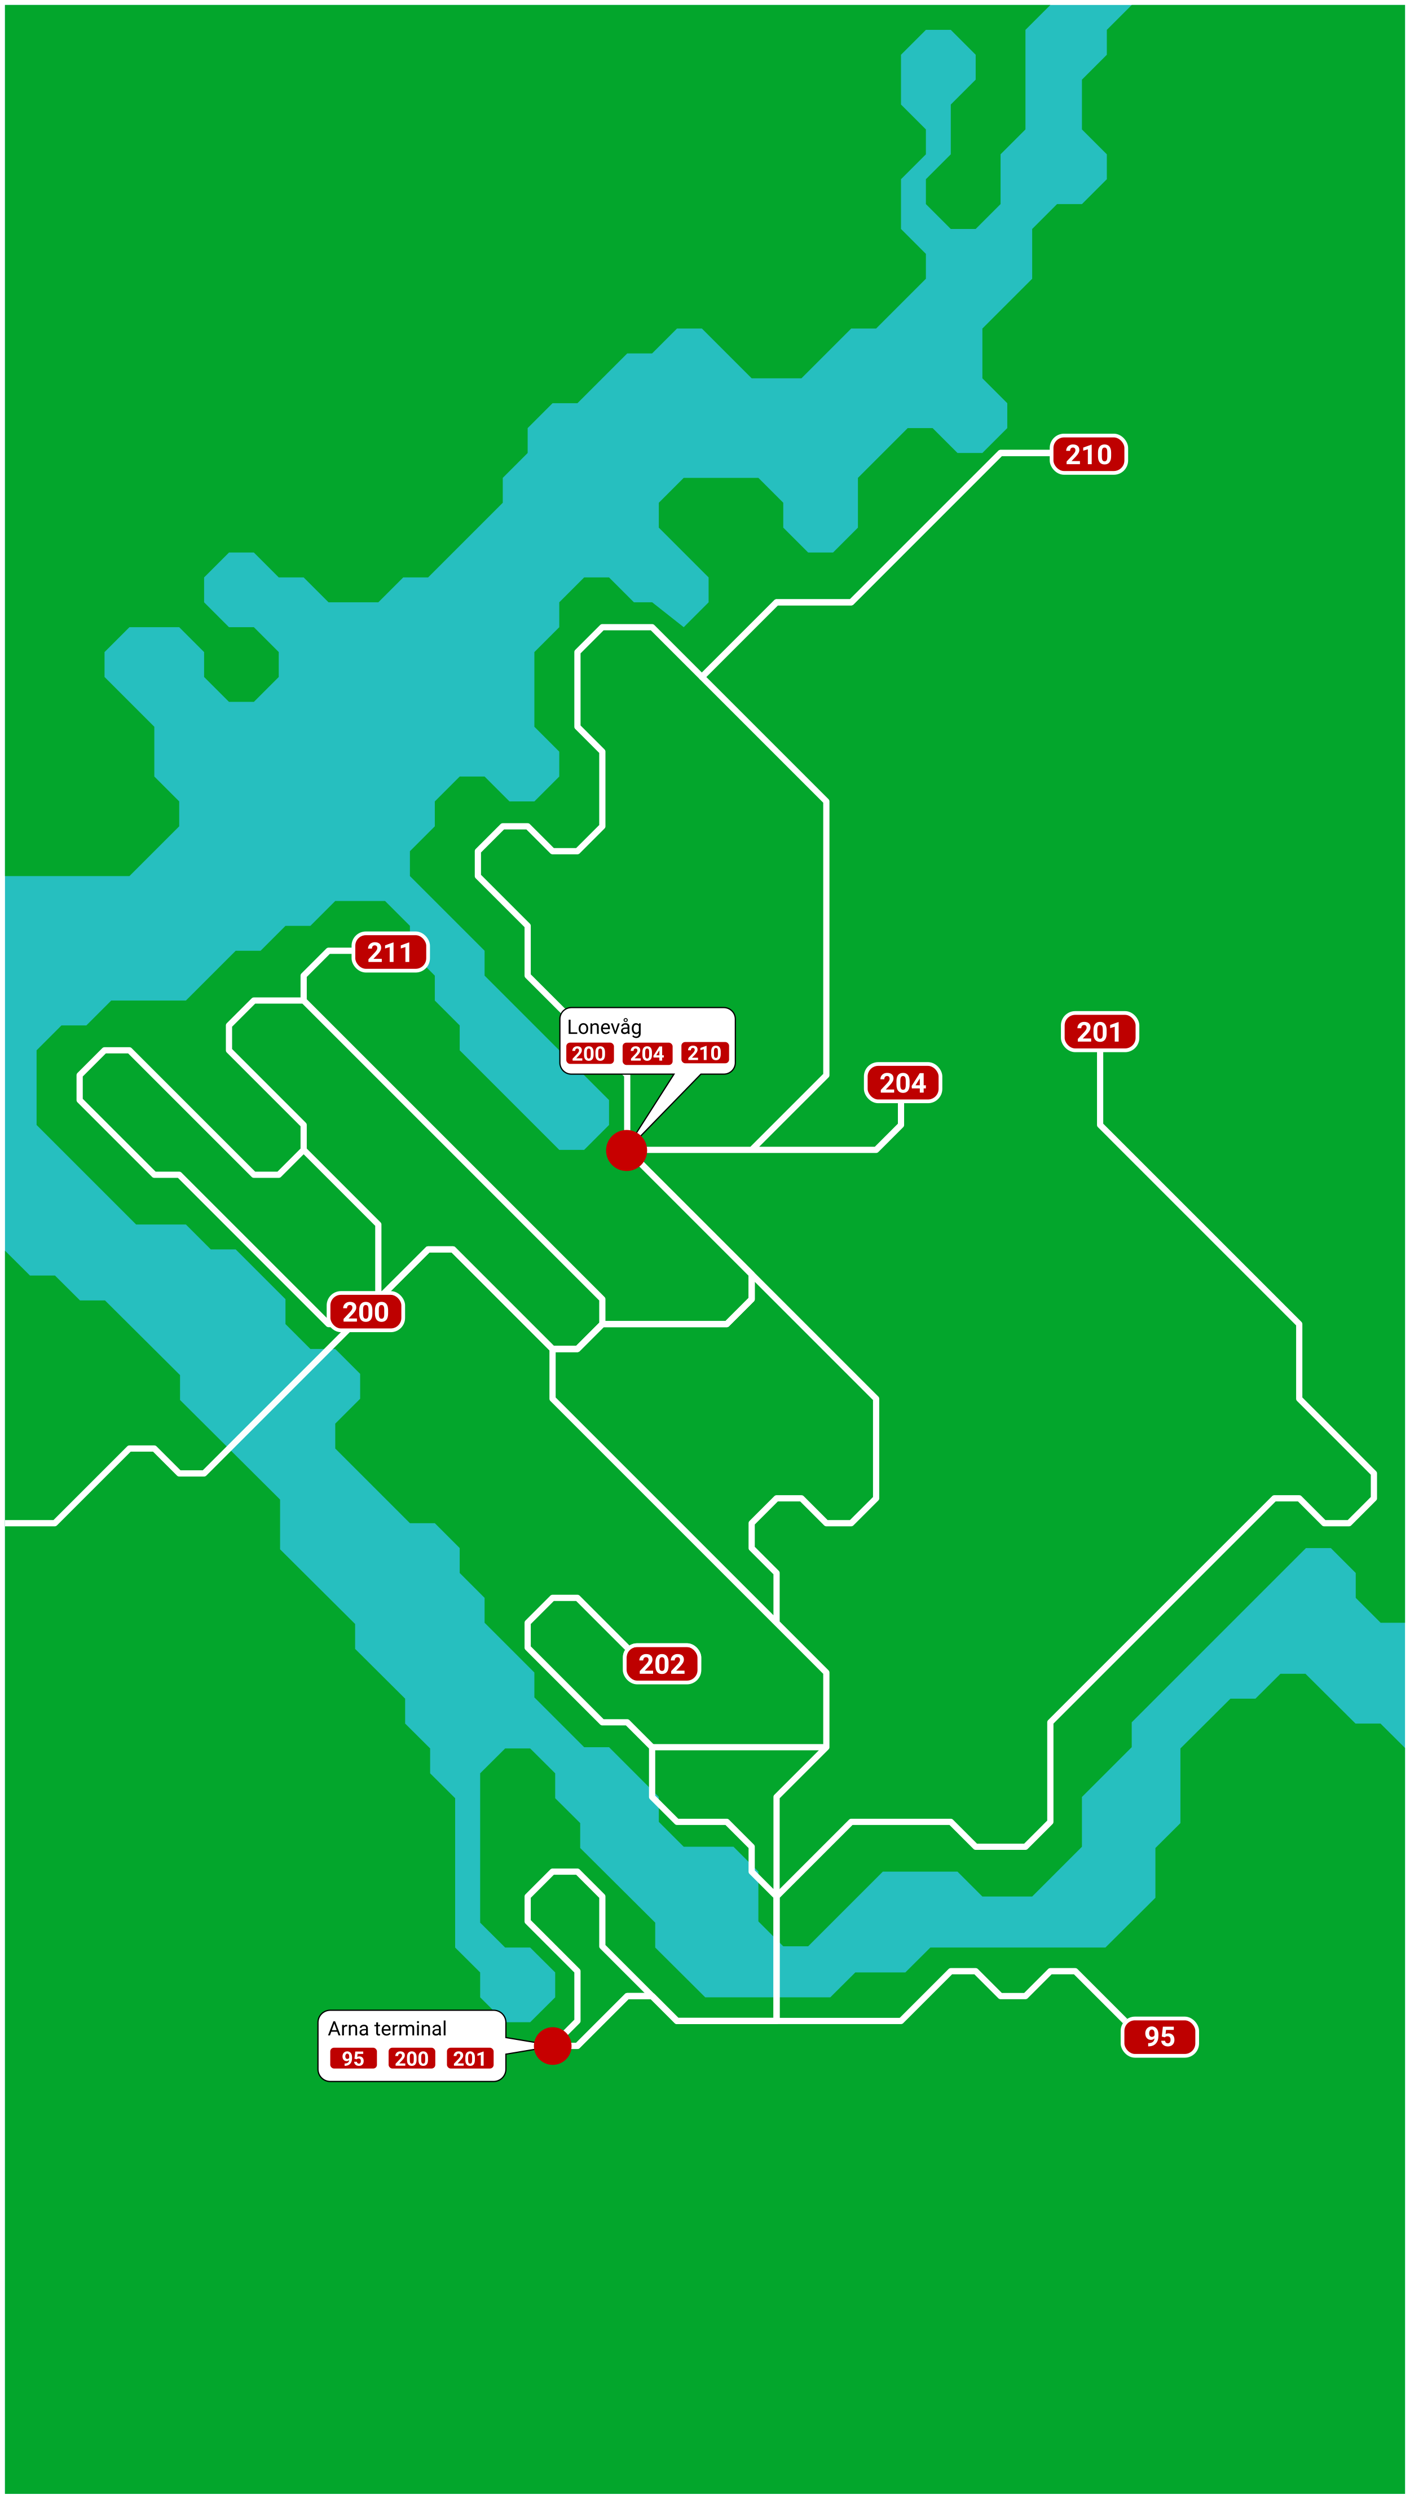 <svg width="1133" height="2008" viewBox="0 0 1133 2008" fill="none" xmlns="http://www.w3.org/2000/svg">
<g id="Frame 1" clip-path="url(#clip0)" filter="url(#filter0_d)">
<rect width="1125" height="2000" transform="translate(4)" fill="white"/>
<g id="map">
<rect id="Rectangle 5" x="4" width="1125.39" height="2001" fill="#26BFBF"/>
<path id="Vector 1" d="M889.391 20L909.391 0H1129.39V1300H1109.39L1089.39 1280V1260L1069.39 1240H1049.39L1029.39 1260L989.391 1300L909.391 1380V1400L869.391 1440V1480L829.391 1520H789.391L769.391 1500H709.391L689.391 1520L669.391 1540L649.391 1560H629.391L609.391 1540V1500L589.391 1480H569.391H549.391L529.391 1460V1440L509.391 1420L489.391 1400H469.391L449.391 1380L429.391 1360V1340L409.391 1320L389.391 1300V1280L369.391 1260V1240L349.391 1220H329.391L309.391 1200L289.391 1180L269.391 1160V1140L289.391 1120V1100L269.391 1080H249.391L229.391 1060V1040L209.391 1020L189.391 1000H169.391L149.391 980H129.391H109.391L89.391 960L69.391 940L49.391 920L29.39 900V840L49.391 820H69.391L89.391 800H149.391L169.391 780L189.391 760H209.391L229.391 740H249.391L269.391 720H289.391H309.391L329.391 740V760L349.391 780V800L369.391 820V840L389.391 860L409.391 880L429.391 900L449.391 920H469.391L489.391 900V880L469.391 860L429.391 820L389.391 780V760L369.391 740L329.391 700V680L349.391 660V640L369.391 620H389.391L409.391 640H429.391L449.391 620V600L429.391 580V560V540V520L449.391 500V480L469.391 460H489.391L509.391 480H524.067L549.391 500L569.391 480V460L549.391 440L529.391 420V400L549.391 380H609.391L629.391 400V420L649.391 440H669.391L689.391 420V400V380L709.391 360L729.391 340H749.391L769.391 360H789.391L809.391 340V320L789.391 300V260L829.391 220V180L849.391 160H869.391L889.391 140V120L869.391 100V60L889.391 40V20Z" fill="#03A62C"/>
<path id="Vector 2" d="M104.481 1061L84.385 1041H64.289L44.193 1021H24.096L4 1001V2001H1129.39V1401L1109.29 1381H1089.2L1069.1 1361L1049.01 1341H1028.91L1008.81 1361H988.717L968.62 1381L948.524 1401V1461L928.428 1481V1501V1521L908.332 1541L888.235 1561H787.754H747.562L727.465 1581H687.273L667.177 1601H586.792H566.695L546.599 1581L526.503 1561V1541L506.406 1521L486.31 1501L466.214 1481V1461L446.118 1441V1421L426.021 1401H405.925L385.829 1421V1501V1521V1541L405.925 1561H426.021L446.118 1581V1601L426.021 1621H405.925L385.829 1601V1581L365.733 1561V1481V1461V1441L345.636 1421V1401L325.54 1381V1361L305.444 1341L285.348 1321V1301L265.251 1281L245.155 1261L225.059 1241V1221V1201L204.963 1181L184.866 1161L164.77 1141L144.674 1121V1101L124.578 1081L104.481 1061Z" fill="#03A62C"/>
<path id="Vector 3" d="M824 20L844 0H4V700H104L124 680L144 660V640L124 620V580L84 540V520L104 500H144L164 520V540L184 560H204L224 540V520L204 500H184L164 480V460L184 440H204L224 460H244L264 480H284H304L324 460H344L364 440L384 420L404 400V380L424 360V340L444 320H464L484 300L504 280H524L544 260H564L584 280L604 300H644L684 260H704L744 220V200L724 180V140L744 120V100L724 80V40L744 20H764L784 40V60L764 80V120L744 140V160L764 180H784L804 160V120L824 100V20Z" fill="#03A62C"/>
</g>
<g id="routelines">
<path id="routeline_210" d="M844 360H824H804L784 380L764 400L744 420L724 440L704 460L684 480H664H644H624L604 500L584 520L564 540L544 520L524 500H504H484L464 520V540V560V580L484 600V620V640V660L464 680H444L424 660H404L384 680V700L404 720L424 740V760V780L444 800L464 820L484 840L504 860V880V900V920L524 940L544 960L564 980L584 1000L604 1020V1040L584 1060H564H544H524H504H484L464 1080H444L424 1060L404 1040L384 1020L364 1000H344L324 1020L303.863 1040L284 1060L264 1080L244 1100L224 1120L204 1140L184 1160L164 1180H144L124 1160H104L84 1180L64 1200L44 1220H4" stroke="white" stroke-width="5" stroke-linejoin="round"/>
<path id="routeline_211" d="M284 760H264L244 780V800M244 800H224H204L184 820V840L204 860L224 880L244 900V920M244 800L264 820L284 840L304 860L324 880L344 900L364 920L384 940L404 960L424 980L444 1000L464 1020L484 1040V1060L464 1080H444L424 1060L404 1040L384 1020L364 1000H344L324 1020L304 1040M244 920L224 940H204L184 920L164 900L144 880L124 860L104 840H84L64 860V880L84 900L104 920L124 940H144L164 960L184 980L204 1000L224 1020L244 1040L264 1060H284L304 1040M244 920L264 940L284 960L304 980V1000V1020V1040" stroke="white" stroke-width="5" stroke-linejoin="round"/>
<path id="routeline_202" d="M504 1320L464 1280H444L424 1300V1320L484 1380H504L524 1400" stroke="white" stroke-width="5" stroke-linejoin="round"/>
<path id="routeline_95" d="M904 1620L884 1600L864 1580H844L824 1600H804L784 1580H764L744 1600L724 1620H704H684H664H644H624H604H584H564H544L524 1600L504 1580L484 1560V1540V1520L464 1500H444L424 1520V1540L444 1560L464 1580V1600V1620L444 1640" stroke="white" stroke-width="5" stroke-linejoin="round"/>
<path id="routeline_201" d="M884 840V860V880V900L904 920L924 940L944 960L964 980L984 1000L1004 1020L1024 1040L1044 1060V1080V1100V1120L1064 1140L1084 1160L1104 1180V1200L1084 1220H1064L1044 1200H1024L1004 1220L984 1240L964 1260L944 1280L924 1300L904 1320L884 1340L864 1360L844 1380V1400V1420V1440V1460L824 1480H804H784L764 1460H744H724H704H684L664 1480L644 1500L624 1520V1540V1560V1580V1600V1620H604H584H564H544L524 1600H504L484 1620L464 1640H444" stroke="white" stroke-width="5" stroke-linejoin="round"/>
<path id="routeline_200" d="M604 1020L624 1040L644 1060L664 1080L684 1100L704 1120V1140V1160V1180V1200L684 1220H664L644 1200H624L604 1220V1240L624 1260V1280V1300M604 1020L584 1000L564 980L544 960L524 940L504 920M604 1020V1040L584 1060H564H544H524H504H484L464 1080H444M624 1300L644 1320L664 1340V1360V1380V1400M624 1300L604 1280L584 1260L564 1240L544 1220L524 1200L504 1180L484 1160L464 1140L444 1120V1100V1080M664 1400L644 1420L624 1440V1460V1480V1500V1520M664 1400H644H624H604H584H564H544H524V1420V1440L544 1460H564H584L604 1480V1500L624 1520M624 1520V1540V1560V1580V1600V1620H604H584H564H544L524 1600H504L484 1620L464 1640H444M444 1080L424 1060L404 1040L384 1020L364 1000H344L324 1020L304 1040L284 1060" stroke="white" stroke-width="5" stroke-linecap="round" stroke-linejoin="round"/>
<path id="routeline_204" d="M504 920H524H544H564H584H604M604 920L624 900L644 880L664 860V840V820V800V780V760V740V720V700V680V660V640L644 620L624 600L604 580L584 560L564 540L584 520L604 500L624 480H644H664H684L704 460L724 440L744 420L764 400L784 380L804 360H824H844M604 920H624H644H664H684H704L724 900V880" stroke="white" stroke-width="5" stroke-linejoin="round"/>
</g>
<g id="terminals">
<g id="popup_lonev&#195;&#165;g">
<path id="Vector" d="M502.865 919.731L503.644 920.349L563.218 859.155H581.643C586.752 859.155 590.893 855.014 590.893 849.905V814.905C590.893 809.797 586.752 805.655 581.643 805.655H459.143C454.035 805.655 449.893 809.797 449.893 814.905L449.893 832.405L449.893 849.905C449.893 855.014 454.035 859.155 459.143 859.155H503.286H541.552L502.865 919.731Z" fill="white" stroke="black"/>
<g id="Group 8">
<g id="Group 5">
<rect id="Rectangle 4" x="455.05" y="833.83" width="38.281" height="17.084" rx="3" fill="#BE0000"/>
</g>
<path id="200" d="M467.915 848.28H460.118V846.734L463.798 842.812C464.303 842.26 464.676 841.778 464.915 841.366C465.16 840.955 465.282 840.564 465.282 840.194C465.282 839.689 465.155 839.293 464.9 839.007C464.644 838.715 464.28 838.569 463.806 838.569C463.295 838.569 462.892 838.747 462.595 839.101C462.303 839.45 462.157 839.911 462.157 840.484H459.892C459.892 839.791 460.056 839.158 460.384 838.585C460.717 838.012 461.186 837.564 461.79 837.241C462.394 836.913 463.079 836.749 463.845 836.749C465.017 836.749 465.926 837.03 466.572 837.593C467.223 838.155 467.548 838.95 467.548 839.976C467.548 840.538 467.402 841.111 467.111 841.694C466.819 842.278 466.319 842.958 465.611 843.734L463.025 846.46H467.915V848.28ZM476.962 843.577C476.962 845.15 476.637 846.353 475.986 847.187C475.335 848.02 474.381 848.437 473.126 848.437C471.887 848.437 470.939 848.028 470.282 847.21C469.626 846.392 469.29 845.221 469.275 843.694V841.601C469.275 840.012 469.603 838.806 470.259 837.984C470.92 837.161 471.871 836.749 473.111 836.749C474.35 836.749 475.298 837.158 475.954 837.976C476.611 838.788 476.947 839.958 476.962 841.484V843.577ZM474.704 841.28C474.704 840.338 474.574 839.653 474.314 839.226C474.058 838.793 473.657 838.577 473.111 838.577C472.579 838.577 472.186 838.783 471.931 839.194C471.681 839.601 471.548 840.239 471.532 841.109V843.874C471.532 844.801 471.657 845.491 471.907 845.944C472.163 846.392 472.569 846.616 473.126 846.616C473.678 846.616 474.077 846.4 474.322 845.968C474.566 845.536 474.694 844.874 474.704 843.984V841.28ZM486.15 843.577C486.15 845.15 485.824 846.353 485.173 847.187C484.522 848.02 483.569 848.437 482.314 848.437C481.074 848.437 480.126 848.028 479.47 847.21C478.814 846.392 478.478 845.221 478.462 843.694V841.601C478.462 840.012 478.79 838.806 479.447 837.984C480.108 837.161 481.058 836.749 482.298 836.749C483.538 836.749 484.486 837.158 485.142 837.976C485.798 838.788 486.134 839.958 486.15 841.484V843.577ZM483.892 841.28C483.892 840.338 483.762 839.653 483.501 839.226C483.246 838.793 482.845 838.577 482.298 838.577C481.767 838.577 481.374 838.783 481.118 839.194C480.868 839.601 480.736 840.239 480.72 841.109V843.874C480.72 844.801 480.845 845.491 481.095 845.944C481.35 846.392 481.756 846.616 482.314 846.616C482.866 846.616 483.264 846.4 483.509 845.968C483.754 845.536 483.881 844.874 483.892 843.984V841.28Z" fill="white"/>
</g>
<g id="Group 9">
<g id="Group 6">
<rect id="Rectangle 4_2" x="500.303" y="833.857" width="40.181" height="17.932" rx="3" fill="#BE0000"/>
</g>
<path id="204" d="M514.823 848.28H507.026V846.734L510.706 842.812C511.211 842.26 511.584 841.778 511.823 841.366C512.068 840.955 512.19 840.564 512.19 840.194C512.19 839.689 512.063 839.293 511.807 839.007C511.552 838.715 511.188 838.569 510.714 838.569C510.203 838.569 509.8 838.747 509.503 839.101C509.211 839.45 509.065 839.911 509.065 840.484H506.8C506.8 839.791 506.964 839.158 507.292 838.585C507.625 838.012 508.094 837.564 508.698 837.241C509.302 836.913 509.987 836.749 510.753 836.749C511.925 836.749 512.834 837.03 513.479 837.593C514.13 838.155 514.456 838.95 514.456 839.976C514.456 840.538 514.31 841.111 514.018 841.694C513.727 842.278 513.227 842.958 512.518 843.734L509.932 846.46H514.823V848.28ZM523.87 843.577C523.87 845.15 523.544 846.353 522.893 847.187C522.242 848.02 521.289 848.437 520.034 848.437C518.794 848.437 517.847 848.028 517.19 847.21C516.534 846.392 516.198 845.221 516.182 843.694V841.601C516.182 840.012 516.511 838.806 517.167 837.984C517.828 837.161 518.779 836.749 520.018 836.749C521.258 836.749 522.206 837.158 522.862 837.976C523.518 838.788 523.854 839.958 523.87 841.484V843.577ZM521.612 841.28C521.612 840.338 521.482 839.653 521.222 839.226C520.966 838.793 520.565 838.577 520.018 838.577C519.487 838.577 519.094 838.783 518.839 839.194C518.589 839.601 518.456 840.239 518.44 841.109V843.874C518.44 844.801 518.565 845.491 518.815 845.944C519.071 846.392 519.477 846.616 520.034 846.616C520.586 846.616 520.985 846.4 521.229 845.968C521.474 845.536 521.602 844.874 521.612 843.984V841.28ZM532.081 843.999H533.37V845.819H532.081V848.28H529.823V845.819H525.159L525.057 844.398L529.8 836.905H532.081V843.999ZM527.307 843.999H529.823V839.984L529.675 840.241L527.307 843.999Z" fill="white"/>
</g>
<g id="Group 10">
<g id="Group 7">
<rect id="Rectangle 4_3" x="547.555" y="833.339" width="38.281" height="17.084" rx="3" fill="#BE0000"/>
</g>
<path id="210" d="M560.898 847.789H553.102V846.242L556.781 842.321C557.287 841.768 557.659 841.287 557.898 840.875C558.143 840.464 558.266 840.073 558.266 839.703C558.266 839.198 558.138 838.802 557.883 838.516C557.628 838.224 557.263 838.078 556.789 838.078C556.279 838.078 555.875 838.255 555.578 838.61C555.287 838.959 555.141 839.419 555.141 839.992H552.875C552.875 839.3 553.039 838.667 553.367 838.094C553.701 837.521 554.169 837.073 554.773 836.75C555.378 836.422 556.063 836.258 556.828 836.258C558 836.258 558.909 836.539 559.555 837.102C560.206 837.664 560.531 838.459 560.531 839.485C560.531 840.047 560.385 840.62 560.094 841.203C559.802 841.787 559.302 842.466 558.594 843.242L556.008 845.969H560.898V847.789ZM567.773 847.789H565.516V839.086L562.82 839.922V838.086L567.531 836.399H567.773V847.789ZM579.133 843.086C579.133 844.659 578.807 845.862 578.156 846.696C577.505 847.529 576.552 847.946 575.297 847.946C574.057 847.946 573.109 847.537 572.453 846.719C571.797 845.901 571.461 844.729 571.445 843.203V841.11C571.445 839.521 571.773 838.315 572.43 837.492C573.091 836.669 574.042 836.258 575.281 836.258C576.521 836.258 577.469 836.667 578.125 837.485C578.781 838.297 579.117 839.466 579.133 840.992V843.086ZM576.875 840.789C576.875 839.847 576.745 839.162 576.484 838.735C576.229 838.302 575.828 838.086 575.281 838.086C574.75 838.086 574.357 838.292 574.102 838.703C573.852 839.11 573.719 839.748 573.703 840.617V843.383C573.703 844.31 573.828 845 574.078 845.453C574.333 845.901 574.74 846.125 575.297 846.125C575.849 846.125 576.247 845.909 576.492 845.477C576.737 845.044 576.865 844.383 576.875 843.492V840.789Z" fill="white"/>
</g>
<path id="Lonev&#195;&#165;g" d="M458.471 825.568H463.862V826.794H456.964V815.419H458.471V825.568ZM464.964 822.489C464.964 821.661 465.125 820.917 465.448 820.255C465.776 819.594 466.229 819.083 466.807 818.724C467.391 818.364 468.055 818.185 468.8 818.185C469.951 818.185 470.88 818.583 471.589 819.38C472.302 820.177 472.659 821.237 472.659 822.56V822.661C472.659 823.484 472.5 824.224 472.182 824.88C471.87 825.531 471.419 826.039 470.831 826.404C470.248 826.768 469.576 826.95 468.815 826.95C467.669 826.95 466.74 826.552 466.026 825.755C465.318 824.958 464.964 823.904 464.964 822.591V822.489ZM466.417 822.661C466.417 823.599 466.633 824.351 467.065 824.919C467.503 825.487 468.086 825.771 468.815 825.771C469.55 825.771 470.133 825.484 470.565 824.911C470.998 824.333 471.214 823.526 471.214 822.489C471.214 821.562 470.992 820.812 470.55 820.239C470.112 819.661 469.529 819.372 468.8 819.372C468.086 819.372 467.511 819.656 467.073 820.224C466.636 820.792 466.417 821.604 466.417 822.661ZM475.839 818.341L475.886 819.404C476.531 818.591 477.375 818.185 478.417 818.185C480.203 818.185 481.104 819.193 481.12 821.208V826.794H479.675V821.2C479.669 820.591 479.529 820.14 479.253 819.849C478.982 819.557 478.557 819.411 477.979 819.411C477.511 819.411 477.099 819.536 476.745 819.786C476.391 820.036 476.115 820.364 475.917 820.771V826.794H474.471V818.341H475.839ZM486.807 826.95C485.662 826.95 484.729 826.575 484.011 825.825C483.292 825.07 482.932 824.062 482.932 822.802V822.536C482.932 821.698 483.091 820.95 483.409 820.294C483.732 819.633 484.18 819.117 484.753 818.747C485.331 818.372 485.956 818.185 486.628 818.185C487.727 818.185 488.581 818.547 489.19 819.271C489.8 819.995 490.104 821.031 490.104 822.38V822.982H484.378C484.399 823.815 484.641 824.489 485.104 825.005C485.573 825.515 486.167 825.771 486.886 825.771C487.396 825.771 487.828 825.667 488.182 825.458C488.537 825.25 488.846 824.974 489.112 824.63L489.995 825.318C489.287 826.406 488.224 826.95 486.807 826.95ZM486.628 819.372C486.044 819.372 485.555 819.586 485.159 820.013C484.763 820.435 484.518 821.029 484.425 821.794H488.659V821.685C488.617 820.95 488.419 820.383 488.065 819.982C487.711 819.575 487.232 819.372 486.628 819.372ZM494.464 824.833L496.557 818.341H498.034L495.003 826.794H493.901L490.839 818.341H492.315L494.464 824.833ZM504.518 826.794C504.435 826.627 504.367 826.331 504.315 825.904C503.643 826.601 502.841 826.95 501.909 826.95C501.076 826.95 500.391 826.716 499.854 826.247C499.323 825.773 499.057 825.174 499.057 824.45C499.057 823.57 499.391 822.888 500.057 822.404C500.729 821.914 501.672 821.669 502.886 821.669H504.292V821.005C504.292 820.5 504.141 820.099 503.839 819.802C503.537 819.5 503.091 819.349 502.503 819.349C501.987 819.349 501.555 819.479 501.206 819.739C500.857 820 500.682 820.315 500.682 820.685H499.229C499.229 820.263 499.378 819.857 499.675 819.466C499.977 819.07 500.383 818.758 500.893 818.529C501.409 818.299 501.974 818.185 502.589 818.185C503.563 818.185 504.326 818.43 504.878 818.919C505.43 819.404 505.716 820.073 505.737 820.927V824.818C505.737 825.594 505.836 826.211 506.034 826.669V826.794H504.518ZM502.12 825.693C502.573 825.693 503.003 825.575 503.409 825.341C503.815 825.107 504.11 824.802 504.292 824.427V822.693H503.159C501.388 822.693 500.503 823.211 500.503 824.247C500.503 824.7 500.654 825.055 500.956 825.31C501.258 825.565 501.646 825.693 502.12 825.693ZM504.425 815.708C504.425 816.161 504.263 816.542 503.94 816.849C503.617 817.151 503.219 817.302 502.745 817.302C502.266 817.302 501.865 817.148 501.542 816.841C501.224 816.534 501.065 816.156 501.065 815.708C501.065 815.26 501.224 814.877 501.542 814.56C501.865 814.242 502.266 814.083 502.745 814.083C503.224 814.083 503.623 814.242 503.94 814.56C504.263 814.877 504.425 815.26 504.425 815.708ZM501.839 815.708C501.839 815.953 501.925 816.164 502.096 816.341C502.274 816.518 502.49 816.607 502.745 816.607C502.995 816.607 503.208 816.521 503.386 816.349C503.563 816.177 503.651 815.963 503.651 815.708C503.651 815.453 503.563 815.237 503.386 815.06C503.214 814.877 503 814.786 502.745 814.786C502.485 814.786 502.268 814.877 502.096 815.06C501.925 815.242 501.839 815.458 501.839 815.708ZM507.659 822.497C507.659 821.18 507.964 820.133 508.573 819.357C509.182 818.575 509.99 818.185 510.995 818.185C512.026 818.185 512.831 818.549 513.409 819.279L513.479 818.341H514.8V826.591C514.8 827.685 514.474 828.547 513.823 829.177C513.177 829.807 512.307 830.122 511.214 830.122C510.604 830.122 510.008 829.992 509.425 829.732C508.841 829.471 508.396 829.114 508.089 828.661L508.839 827.794C509.458 828.56 510.216 828.943 511.112 828.943C511.815 828.943 512.362 828.745 512.753 828.349C513.149 827.953 513.346 827.396 513.346 826.677V825.95C512.768 826.617 511.979 826.95 510.979 826.95C509.99 826.95 509.188 826.552 508.573 825.755C507.964 824.958 507.659 823.872 507.659 822.497ZM509.112 822.661C509.112 823.614 509.307 824.364 509.698 824.911C510.089 825.453 510.636 825.724 511.339 825.724C512.25 825.724 512.919 825.31 513.346 824.482V820.622C512.904 819.815 512.24 819.411 511.354 819.411C510.651 819.411 510.102 819.685 509.706 820.232C509.31 820.779 509.112 821.588 509.112 822.661Z" fill="black"/>
</g>
<circle id="terminal_lonev&#195;&#165;g" cx="503.5" cy="920.5" r="16.5" fill="#C70000"/>
<g id="popup_arna">
<path id="Vector_2" d="M406.533 1633.33V1621.25C406.533 1615.79 402.111 1611.37 396.656 1611.37H265.377C259.922 1611.37 255.5 1615.79 255.5 1621.25L255.5 1640L255.5 1658.75C255.5 1664.21 259.922 1668.63 265.377 1668.63H396.656C402.111 1668.63 406.533 1664.21 406.533 1658.75V1646.67L443.624 1640.49V1639.51L406.533 1633.33Z" fill="white" stroke="black"/>
<g id="Group 8_2">
<g id="Group 5_2">
<rect id="Rectangle 4_4" x="265.377" y="1641.48" width="37.508" height="16.739" rx="3" fill="#BE0000"/>
</g>
<path id="95" d="M280.59 1651.39C280.002 1651.97 279.314 1652.26 278.528 1652.26C277.523 1652.26 276.718 1651.91 276.114 1651.23C275.509 1650.53 275.207 1649.6 275.207 1648.43C275.207 1647.69 275.369 1647 275.692 1646.38C276.02 1645.76 276.476 1645.27 277.059 1644.93C277.642 1644.58 278.299 1644.41 279.028 1644.41C279.778 1644.41 280.444 1644.59 281.028 1644.97C281.611 1645.34 282.064 1645.88 282.387 1646.59C282.71 1647.29 282.874 1648.09 282.879 1649V1649.84C282.879 1651.73 282.408 1653.22 281.465 1654.3C280.523 1655.39 279.187 1655.97 277.457 1656.04L276.903 1656.05V1654.16L277.403 1654.16C279.366 1654.07 280.429 1653.15 280.59 1651.39ZM279.082 1650.53C279.447 1650.53 279.759 1650.44 280.02 1650.25C280.286 1650.06 280.486 1649.84 280.621 1649.57V1648.64C280.621 1647.88 280.476 1647.28 280.184 1646.86C279.892 1646.44 279.502 1646.23 279.012 1646.23C278.559 1646.23 278.187 1646.44 277.895 1646.85C277.603 1647.26 277.457 1647.78 277.457 1648.41C277.457 1649.03 277.598 1649.54 277.879 1649.94C278.166 1650.33 278.567 1650.53 279.082 1650.53ZM284.832 1650.34L285.489 1644.56H291.864V1646.45H287.34L287.059 1648.89C287.595 1648.6 288.166 1648.46 288.77 1648.46C289.853 1648.46 290.702 1648.8 291.317 1649.47C291.931 1650.14 292.239 1651.08 292.239 1652.29C292.239 1653.02 292.082 1653.68 291.77 1654.27C291.463 1654.84 291.02 1655.29 290.442 1655.62C289.864 1655.94 289.181 1656.09 288.395 1656.09C287.707 1656.09 287.069 1655.96 286.481 1655.68C285.892 1655.4 285.426 1655.01 285.082 1654.5C284.744 1653.99 284.564 1653.42 284.543 1652.77H286.778C286.825 1653.25 286.989 1653.62 287.27 1653.88C287.556 1654.14 287.929 1654.27 288.387 1654.27C288.898 1654.27 289.291 1654.09 289.567 1653.73C289.843 1653.36 289.981 1652.84 289.981 1652.16C289.981 1651.52 289.822 1651.02 289.504 1650.68C289.187 1650.34 288.736 1650.16 288.153 1650.16C287.616 1650.16 287.181 1650.3 286.848 1650.59L286.629 1650.79L284.832 1650.34Z" fill="white"/>
</g>
<g id="Group 9_2">
<g id="Group 6_2">
<rect id="Rectangle 4_5" x="312.262" y="1641.48" width="37.508" height="16.739" rx="3" fill="#BE0000"/>
</g>
<path id="200_2" d="M325.678 1655.94H317.881V1654.39L321.561 1650.47C322.066 1649.92 322.438 1649.44 322.678 1649.02C322.923 1648.61 323.045 1648.22 323.045 1647.85C323.045 1647.35 322.917 1646.95 322.662 1646.66C322.407 1646.37 322.042 1646.23 321.568 1646.23C321.058 1646.23 320.654 1646.4 320.357 1646.76C320.066 1647.11 319.92 1647.57 319.92 1648.14H317.654C317.654 1647.45 317.818 1646.82 318.147 1646.24C318.48 1645.67 318.949 1645.22 319.553 1644.9C320.157 1644.57 320.842 1644.41 321.607 1644.41C322.779 1644.41 323.688 1644.69 324.334 1645.25C324.985 1645.81 325.311 1646.61 325.311 1647.63C325.311 1648.2 325.165 1648.77 324.873 1649.35C324.581 1649.94 324.081 1650.61 323.373 1651.39L320.787 1654.12H325.678V1655.94ZM334.725 1651.23C334.725 1652.81 334.399 1654.01 333.748 1654.84C333.097 1655.68 332.144 1656.09 330.889 1656.09C329.649 1656.09 328.701 1655.69 328.045 1654.87C327.389 1654.05 327.053 1652.88 327.037 1651.35V1649.26C327.037 1647.67 327.365 1646.46 328.022 1645.64C328.683 1644.82 329.634 1644.41 330.873 1644.41C332.113 1644.41 333.061 1644.82 333.717 1645.63C334.373 1646.45 334.709 1647.61 334.725 1649.14V1651.23ZM332.467 1648.94C332.467 1647.99 332.337 1647.31 332.076 1646.88C331.821 1646.45 331.42 1646.23 330.873 1646.23C330.342 1646.23 329.949 1646.44 329.693 1646.85C329.443 1647.26 329.311 1647.9 329.295 1648.77V1651.53C329.295 1652.46 329.42 1653.15 329.67 1653.6C329.925 1654.05 330.331 1654.27 330.889 1654.27C331.441 1654.27 331.839 1654.06 332.084 1653.63C332.329 1653.19 332.456 1652.53 332.467 1651.64V1648.94ZM343.912 1651.23C343.912 1652.81 343.587 1654.01 342.936 1654.84C342.285 1655.68 341.331 1656.09 340.076 1656.09C338.837 1656.09 337.889 1655.69 337.232 1654.87C336.576 1654.05 336.24 1652.88 336.225 1651.35V1649.26C336.225 1647.67 336.553 1646.46 337.209 1645.64C337.87 1644.82 338.821 1644.41 340.061 1644.41C341.3 1644.41 342.248 1644.82 342.904 1645.63C343.561 1646.45 343.897 1647.61 343.912 1649.14V1651.23ZM341.654 1648.94C341.654 1647.99 341.524 1647.31 341.264 1646.88C341.009 1646.45 340.607 1646.23 340.061 1646.23C339.529 1646.23 339.136 1646.44 338.881 1646.85C338.631 1647.26 338.498 1647.9 338.482 1648.77V1651.53C338.482 1652.46 338.607 1653.15 338.857 1653.6C339.113 1654.05 339.519 1654.27 340.076 1654.27C340.628 1654.27 341.027 1654.06 341.272 1653.63C341.516 1653.19 341.644 1652.53 341.654 1651.64V1648.94Z" fill="white"/>
</g>
<g id="Group 10_2">
<g id="Group 7_2">
<rect id="Rectangle 4_6" x="359.148" y="1641.48" width="37.508" height="16.739" rx="3" fill="#BE0000"/>
</g>
<path id="201" d="M372.563 1655.94H364.766V1654.39L368.446 1650.47C368.951 1649.92 369.324 1649.44 369.563 1649.02C369.808 1648.61 369.93 1648.22 369.93 1647.85C369.93 1647.35 369.803 1646.95 369.548 1646.66C369.292 1646.37 368.928 1646.23 368.454 1646.23C367.943 1646.23 367.54 1646.4 367.243 1646.76C366.951 1647.11 366.805 1647.57 366.805 1648.14H364.54C364.54 1647.45 364.704 1646.82 365.032 1646.24C365.365 1645.67 365.834 1645.22 366.438 1644.9C367.042 1644.57 367.727 1644.41 368.493 1644.41C369.665 1644.41 370.574 1644.69 371.219 1645.25C371.87 1645.81 372.196 1646.61 372.196 1647.63C372.196 1648.2 372.05 1648.77 371.758 1649.35C371.467 1649.94 370.967 1650.61 370.258 1651.39L367.673 1654.12H372.563V1655.94ZM381.61 1651.23C381.61 1652.81 381.285 1654.01 380.633 1654.84C379.982 1655.68 379.029 1656.09 377.774 1656.09C376.535 1656.09 375.587 1655.69 374.93 1654.87C374.274 1654.05 373.938 1652.88 373.923 1651.35V1649.26C373.923 1647.67 374.251 1646.46 374.907 1645.64C375.568 1644.82 376.519 1644.41 377.758 1644.41C378.998 1644.41 379.946 1644.82 380.602 1645.63C381.258 1646.45 381.594 1647.61 381.61 1649.14V1651.23ZM379.352 1648.94C379.352 1647.99 379.222 1647.31 378.962 1646.88C378.706 1646.45 378.305 1646.23 377.758 1646.23C377.227 1646.23 376.834 1646.44 376.579 1646.85C376.329 1647.26 376.196 1647.9 376.18 1648.77V1651.53C376.18 1652.46 376.305 1653.15 376.555 1653.6C376.811 1654.05 377.217 1654.27 377.774 1654.27C378.326 1654.27 378.725 1654.06 378.969 1653.63C379.214 1653.19 379.342 1652.53 379.352 1651.64V1648.94ZM388.626 1655.94H386.368V1647.23L383.673 1648.07V1646.23L388.383 1644.55H388.626V1655.94Z" fill="white"/>
</g>
<path id="Arna terminal" d="M270.973 1628.64H266.207L265.137 1631.6H263.59L267.933 1620.23H269.246L273.598 1631.6H272.058L270.973 1628.64ZM266.66 1627.4H270.527L268.59 1622.08L266.66 1627.4ZM278.988 1624.45C278.769 1624.41 278.532 1624.39 278.277 1624.39C277.329 1624.39 276.686 1624.8 276.348 1625.6V1631.6H274.902V1623.15H276.308L276.332 1624.13C276.806 1623.37 277.478 1623 278.348 1623C278.629 1623 278.842 1623.03 278.988 1623.1V1624.45ZM281.691 1623.15L281.738 1624.21C282.384 1623.4 283.228 1623 284.269 1623C286.056 1623 286.957 1624 286.973 1626.02V1631.6H285.527V1626.01C285.522 1625.4 285.381 1624.95 285.105 1624.66C284.834 1624.37 284.41 1624.22 283.832 1624.22C283.363 1624.22 282.952 1624.35 282.598 1624.6C282.243 1624.85 281.967 1625.18 281.769 1625.58V1631.6H280.324V1623.15H281.691ZM294.371 1631.6C294.288 1631.44 294.22 1631.14 294.168 1630.71C293.496 1631.41 292.694 1631.76 291.762 1631.76C290.928 1631.76 290.243 1631.53 289.707 1631.06C289.176 1630.58 288.91 1629.99 288.91 1629.26C288.91 1628.38 289.243 1627.7 289.91 1627.21C290.582 1626.72 291.525 1626.48 292.738 1626.48H294.144V1625.82C294.144 1625.31 293.993 1624.91 293.691 1624.61C293.389 1624.31 292.944 1624.16 292.355 1624.16C291.84 1624.16 291.407 1624.29 291.058 1624.55C290.709 1624.81 290.535 1625.13 290.535 1625.5H289.082C289.082 1625.07 289.23 1624.67 289.527 1624.28C289.829 1623.88 290.236 1623.57 290.746 1623.34C291.262 1623.11 291.827 1623 292.441 1623C293.415 1623 294.178 1623.24 294.73 1623.73C295.282 1624.21 295.569 1624.88 295.59 1625.74V1629.63C295.59 1630.4 295.689 1631.02 295.887 1631.48V1631.6H294.371ZM291.973 1630.5C292.426 1630.5 292.855 1630.39 293.262 1630.15C293.668 1629.92 293.962 1629.61 294.144 1629.24V1627.5H293.012C291.241 1627.5 290.355 1628.02 290.355 1629.06C290.355 1629.51 290.506 1629.87 290.808 1630.12C291.111 1630.38 291.499 1630.5 291.973 1630.5ZM303.785 1621.1V1623.15H305.363V1624.27H303.785V1629.51C303.785 1629.85 303.855 1630.1 303.996 1630.28C304.137 1630.44 304.376 1630.53 304.715 1630.53C304.881 1630.53 305.111 1630.5 305.402 1630.43V1631.6C305.022 1631.71 304.652 1631.76 304.293 1631.76C303.647 1631.76 303.16 1631.57 302.832 1631.18C302.504 1630.78 302.34 1630.23 302.34 1629.51V1624.27H300.801V1623.15H302.34V1621.1H303.785ZM310.566 1631.76C309.42 1631.76 308.488 1631.39 307.769 1630.64C307.051 1629.88 306.691 1628.87 306.691 1627.61V1627.35C306.691 1626.51 306.85 1625.76 307.168 1625.1C307.491 1624.44 307.939 1623.93 308.512 1623.56C309.09 1623.18 309.715 1623 310.387 1623C311.486 1623 312.34 1623.36 312.949 1624.08C313.558 1624.81 313.863 1625.84 313.863 1627.19V1627.79H308.137C308.157 1628.63 308.4 1629.3 308.863 1629.82C309.332 1630.33 309.926 1630.58 310.644 1630.58C311.155 1630.58 311.587 1630.48 311.941 1630.27C312.295 1630.06 312.605 1629.78 312.871 1629.44L313.754 1630.13C313.045 1631.22 311.983 1631.76 310.566 1631.76ZM310.387 1624.18C309.803 1624.18 309.314 1624.4 308.918 1624.82C308.522 1625.25 308.277 1625.84 308.183 1626.6H312.418V1626.5C312.376 1625.76 312.178 1625.19 311.824 1624.79C311.47 1624.39 310.991 1624.18 310.387 1624.18ZM319.629 1624.45C319.41 1624.41 319.173 1624.39 318.918 1624.39C317.97 1624.39 317.327 1624.8 316.988 1625.6V1631.6H315.543V1623.15H316.949L316.973 1624.13C317.446 1623.37 318.118 1623 318.988 1623C319.269 1623 319.483 1623.03 319.629 1623.1V1624.45ZM322.324 1623.15L322.363 1624.09C322.983 1623.36 323.819 1623 324.871 1623C326.053 1623 326.858 1623.45 327.285 1624.35C327.566 1623.95 327.931 1623.62 328.379 1623.37C328.832 1623.12 329.366 1623 329.98 1623C331.834 1623 332.777 1623.98 332.808 1625.94V1631.6H331.363V1626.03C331.363 1625.42 331.225 1624.97 330.949 1624.68C330.673 1624.37 330.209 1624.22 329.558 1624.22C329.022 1624.22 328.577 1624.38 328.223 1624.71C327.868 1625.02 327.663 1625.45 327.605 1626V1631.6H326.152V1626.07C326.152 1624.84 325.551 1624.22 324.348 1624.22C323.4 1624.22 322.751 1624.63 322.402 1625.43V1631.6H320.957V1623.15H322.324ZM336.566 1631.6H335.121V1623.15H336.566V1631.6ZM335.004 1620.91C335.004 1620.68 335.074 1620.48 335.215 1620.32C335.361 1620.15 335.574 1620.07 335.855 1620.07C336.137 1620.07 336.35 1620.15 336.496 1620.32C336.642 1620.48 336.715 1620.68 336.715 1620.91C336.715 1621.14 336.642 1621.34 336.496 1621.5C336.35 1621.65 336.137 1621.73 335.855 1621.73C335.574 1621.73 335.361 1621.65 335.215 1621.5C335.074 1621.34 335.004 1621.14 335.004 1620.91ZM340.254 1623.15L340.301 1624.21C340.946 1623.4 341.79 1623 342.832 1623C344.618 1623 345.519 1624 345.535 1626.02V1631.6H344.09V1626.01C344.084 1625.4 343.944 1624.95 343.668 1624.66C343.397 1624.37 342.973 1624.22 342.394 1624.22C341.926 1624.22 341.514 1624.35 341.16 1624.6C340.806 1624.85 340.53 1625.18 340.332 1625.58V1631.6H338.887V1623.15H340.254ZM352.933 1631.6C352.85 1631.44 352.782 1631.14 352.73 1630.71C352.058 1631.41 351.256 1631.76 350.324 1631.76C349.491 1631.76 348.806 1631.53 348.269 1631.06C347.738 1630.58 347.473 1629.99 347.473 1629.26C347.473 1628.38 347.806 1627.7 348.473 1627.21C349.144 1626.72 350.087 1626.48 351.301 1626.48H352.707V1625.82C352.707 1625.31 352.556 1624.91 352.254 1624.61C351.952 1624.31 351.506 1624.16 350.918 1624.16C350.402 1624.16 349.97 1624.29 349.621 1624.55C349.272 1624.81 349.098 1625.13 349.098 1625.5H347.644C347.644 1625.07 347.793 1624.67 348.09 1624.28C348.392 1623.88 348.798 1623.57 349.308 1623.34C349.824 1623.11 350.389 1623 351.004 1623C351.978 1623 352.741 1623.24 353.293 1623.73C353.845 1624.21 354.131 1624.88 354.152 1625.74V1629.63C354.152 1630.4 354.251 1631.02 354.449 1631.48V1631.6H352.933ZM350.535 1630.5C350.988 1630.5 351.418 1630.39 351.824 1630.15C352.23 1629.92 352.525 1629.61 352.707 1629.24V1627.5H351.574C349.803 1627.5 348.918 1628.02 348.918 1629.06C348.918 1629.51 349.069 1629.87 349.371 1630.12C349.673 1630.38 350.061 1630.5 350.535 1630.5ZM357.988 1631.6H356.543V1619.6H357.988V1631.6Z" fill="black"/>
</g>
<circle id="terminal_arna" cx="444.139" cy="1640.14" r="15.139" fill="#C70000"/>
</g>
<g id="routestops">
<g id="routestop_210">
<rect id="Rectangle 1" x="845" y="346" width="60" height="30" rx="10" fill="#BE0000" stroke="white" stroke-width="3" stroke-linejoin="round"/>
<path id="210_2" d="M867.784 369H857.063V366.873L862.123 361.48C862.818 360.721 863.33 360.059 863.659 359.493C863.996 358.927 864.164 358.39 864.164 357.882C864.164 357.187 863.989 356.643 863.638 356.249C863.287 355.848 862.785 355.647 862.134 355.647C861.432 355.647 860.877 355.891 860.469 356.378C860.068 356.858 859.867 357.492 859.867 358.279H856.752C856.752 357.327 856.978 356.457 857.429 355.669C857.887 354.881 858.532 354.265 859.362 353.821C860.193 353.37 861.135 353.145 862.188 353.145C863.799 353.145 865.049 353.531 865.937 354.305C866.832 355.078 867.279 356.17 867.279 357.581C867.279 358.354 867.079 359.142 866.678 359.944C866.277 360.746 865.589 361.681 864.615 362.748L861.06 366.497H867.784V369ZM877.237 369H874.133V357.033L870.427 358.183V355.658L876.904 353.338H877.237V369ZM892.856 362.533C892.856 364.696 892.409 366.35 891.514 367.496C890.618 368.642 889.308 369.215 887.582 369.215C885.878 369.215 884.574 368.653 883.672 367.528C882.77 366.404 882.308 364.793 882.286 362.694V359.815C882.286 357.631 882.737 355.973 883.64 354.842C884.549 353.71 885.856 353.145 887.561 353.145C889.265 353.145 890.568 353.707 891.471 354.831C892.373 355.948 892.835 357.556 892.856 359.654V362.533ZM889.752 359.375C889.752 358.079 889.573 357.137 889.215 356.55C888.864 355.955 888.312 355.658 887.561 355.658C886.83 355.658 886.289 355.941 885.938 356.507C885.595 357.065 885.412 357.943 885.391 359.139V362.941C885.391 364.216 885.562 365.165 885.906 365.788C886.257 366.404 886.816 366.712 887.582 366.712C888.341 366.712 888.889 366.415 889.226 365.82C889.562 365.226 889.738 364.316 889.752 363.092V359.375Z" fill="white"/>
</g>
<g id="routestop_201">
<rect id="Rectangle 1_2" x="854" y="810" width="60" height="30" rx="10" fill="#BE0000" stroke="white" stroke-width="3" stroke-linejoin="round"/>
<path id="201_2" d="M876.784 833H866.063V830.873L871.123 825.48C871.818 824.721 872.33 824.059 872.659 823.493C872.996 822.927 873.164 822.39 873.164 821.882C873.164 821.187 872.989 820.643 872.638 820.249C872.287 819.848 871.785 819.647 871.134 819.647C870.432 819.647 869.877 819.891 869.469 820.378C869.068 820.858 868.867 821.492 868.867 822.279H865.752C865.752 821.327 865.978 820.457 866.429 819.669C866.887 818.881 867.532 818.265 868.362 817.821C869.193 817.37 870.135 817.145 871.188 817.145C872.799 817.145 874.049 817.531 874.937 818.305C875.832 819.078 876.279 820.17 876.279 821.581C876.279 822.354 876.079 823.142 875.678 823.944C875.277 824.746 874.589 825.681 873.615 826.748L870.06 830.497H876.784V833ZM889.224 826.533C889.224 828.696 888.776 830.35 887.881 831.496C886.986 832.642 885.675 833.215 883.949 833.215C882.245 833.215 880.941 832.653 880.039 831.528C879.137 830.404 878.675 828.793 878.653 826.694V823.815C878.653 821.631 879.104 819.973 880.007 818.842C880.916 817.71 882.223 817.145 883.928 817.145C885.632 817.145 886.936 817.707 887.838 818.831C888.74 819.948 889.202 821.556 889.224 823.654V826.533ZM886.119 823.375C886.119 822.079 885.94 821.137 885.582 820.55C885.231 819.955 884.68 819.658 883.928 819.658C883.197 819.658 882.657 819.941 882.306 820.507C881.962 821.065 881.779 821.943 881.758 823.139V826.941C881.758 828.216 881.93 829.165 882.273 829.788C882.624 830.404 883.183 830.712 883.949 830.712C884.708 830.712 885.256 830.415 885.593 829.82C885.929 829.226 886.105 828.316 886.119 827.092V823.375ZM898.87 833H895.766V821.033L892.06 822.183V819.658L898.537 817.338H898.87V833Z" fill="white"/>
</g>
<g id="routestop_95">
<rect id="Rectangle 1_3" x="902" y="1618" width="60" height="30" rx="10" fill="#BE0000" stroke="white" stroke-width="3" stroke-linejoin="round"/>
<path id="95_2" d="M927.692 1633.98C926.883 1634.78 925.938 1635.18 924.856 1635.18C923.474 1635.18 922.368 1634.7 921.537 1633.76C920.706 1632.81 920.291 1631.52 920.291 1629.91C920.291 1628.89 920.513 1627.95 920.957 1627.1C921.408 1626.24 922.035 1625.57 922.837 1625.1C923.639 1624.62 924.541 1624.38 925.544 1624.38C926.575 1624.38 927.492 1624.64 928.294 1625.15C929.096 1625.67 929.719 1626.41 930.163 1627.38C930.607 1628.34 930.833 1629.45 930.84 1630.7V1631.85C930.84 1634.45 930.192 1636.5 928.896 1637.99C927.599 1639.48 925.762 1640.28 923.385 1640.38L922.622 1640.39V1637.8L923.31 1637.79C926.009 1637.67 927.47 1636.4 927.692 1633.98ZM925.619 1632.8C926.12 1632.8 926.55 1632.67 926.908 1632.42C927.273 1632.16 927.549 1631.85 927.735 1631.48V1630.2C927.735 1629.15 927.535 1628.33 927.134 1627.75C926.733 1627.17 926.196 1626.88 925.522 1626.88C924.899 1626.88 924.387 1627.17 923.986 1627.74C923.585 1628.31 923.385 1629.02 923.385 1629.88C923.385 1630.73 923.578 1631.43 923.965 1631.99C924.359 1632.53 924.91 1632.8 925.619 1632.8ZM933.525 1632.54L934.428 1624.6H943.193V1627.18H936.974L936.587 1630.55C937.325 1630.15 938.109 1629.96 938.939 1629.96C940.429 1629.96 941.596 1630.42 942.441 1631.34C943.286 1632.27 943.709 1633.56 943.709 1635.22C943.709 1636.23 943.494 1637.14 943.064 1637.94C942.642 1638.73 942.033 1639.35 941.238 1639.8C940.443 1640.23 939.505 1640.45 938.424 1640.45C937.479 1640.45 936.601 1640.26 935.792 1639.88C934.983 1639.49 934.342 1638.95 933.869 1638.26C933.404 1637.56 933.157 1636.77 933.128 1635.89H936.2C936.265 1636.54 936.49 1637.05 936.877 1637.41C937.271 1637.77 937.783 1637.95 938.413 1637.95C939.115 1637.95 939.656 1637.7 940.035 1637.2C940.415 1636.69 940.604 1635.97 940.604 1635.05C940.604 1634.16 940.386 1633.48 939.949 1633.01C939.512 1632.53 938.893 1632.3 938.091 1632.3C937.353 1632.3 936.755 1632.49 936.297 1632.88L935.996 1633.16L933.525 1632.54Z" fill="white"/>
</g>
<g id="routestop_202">
<g id="Rectangle 1_4">
<rect x="502" y="1318" width="60" height="30" rx="10" fill="#BE0000"/>
<rect x="502" y="1318" width="60" height="30" rx="10" stroke="white" stroke-width="3" stroke-linejoin="round"/>
<rect x="502" y="1318" width="60" height="30" rx="10" stroke="url(#paint0_linear)" stroke-width="3" stroke-linejoin="round"/>
</g>
<path id="202" d="M524.784 1341H514.063V1338.87L519.123 1333.48C519.818 1332.72 520.33 1332.06 520.659 1331.49C520.996 1330.93 521.164 1330.39 521.164 1329.88C521.164 1329.19 520.989 1328.64 520.638 1328.25C520.287 1327.85 519.785 1327.65 519.134 1327.65C518.432 1327.65 517.877 1327.89 517.469 1328.38C517.068 1328.86 516.867 1329.49 516.867 1330.28H513.752C513.752 1329.33 513.978 1328.46 514.429 1327.67C514.887 1326.88 515.532 1326.27 516.362 1325.82C517.193 1325.37 518.135 1325.14 519.188 1325.14C520.799 1325.14 522.049 1325.53 522.937 1326.3C523.832 1327.08 524.279 1328.17 524.279 1329.58C524.279 1330.35 524.079 1331.14 523.678 1331.94C523.277 1332.75 522.589 1333.68 521.615 1334.75L518.06 1338.5H524.784V1341ZM537.224 1334.53C537.224 1336.7 536.776 1338.35 535.881 1339.5C534.986 1340.64 533.675 1341.21 531.949 1341.21C530.245 1341.21 528.941 1340.65 528.039 1339.53C527.137 1338.4 526.675 1336.79 526.653 1334.69V1331.82C526.653 1329.63 527.104 1327.97 528.007 1326.84C528.916 1325.71 530.223 1325.14 531.928 1325.14C533.632 1325.14 534.936 1325.71 535.838 1326.83C536.74 1327.95 537.202 1329.56 537.224 1331.65V1334.53ZM534.119 1331.38C534.119 1330.08 533.94 1329.14 533.582 1328.55C533.231 1327.96 532.68 1327.66 531.928 1327.66C531.197 1327.66 530.657 1327.94 530.306 1328.51C529.962 1329.07 529.779 1329.94 529.758 1331.14V1334.94C529.758 1336.22 529.93 1337.17 530.273 1337.79C530.624 1338.4 531.183 1338.71 531.949 1338.71C532.708 1338.71 533.256 1338.41 533.593 1337.82C533.929 1337.23 534.105 1336.32 534.119 1335.09V1331.38ZM550.05 1341H539.329V1338.87L544.389 1333.48C545.083 1332.72 545.595 1332.06 545.925 1331.49C546.261 1330.93 546.43 1330.39 546.43 1329.88C546.43 1329.19 546.254 1328.64 545.903 1328.25C545.552 1327.85 545.051 1327.65 544.399 1327.65C543.698 1327.65 543.143 1327.89 542.734 1328.38C542.333 1328.86 542.133 1329.49 542.133 1330.28H539.018C539.018 1329.33 539.243 1328.46 539.694 1327.67C540.153 1326.88 540.797 1326.27 541.628 1325.82C542.459 1325.37 543.4 1325.14 544.453 1325.14C546.064 1325.14 547.314 1325.53 548.202 1326.3C549.097 1327.08 549.545 1328.17 549.545 1329.58C549.545 1330.35 549.344 1331.14 548.943 1331.94C548.542 1332.75 547.855 1333.68 546.881 1334.75L543.325 1338.5H550.05V1341Z" fill="white"/>
</g>
<g id="routestop_200">
<rect id="Rectangle 1_5" x="264" y="1035" width="60" height="30" rx="10" fill="#BE0000" stroke="white" stroke-width="3" stroke-linejoin="round"/>
<path id="200_3" d="M286.784 1058H276.063V1055.87L281.123 1050.48C281.818 1049.72 282.33 1049.06 282.659 1048.49C282.996 1047.93 283.164 1047.39 283.164 1046.88C283.164 1046.19 282.989 1045.64 282.638 1045.25C282.287 1044.85 281.785 1044.65 281.134 1044.65C280.432 1044.65 279.877 1044.89 279.469 1045.38C279.068 1045.86 278.867 1046.49 278.867 1047.28H275.752C275.752 1046.33 275.978 1045.46 276.429 1044.67C276.887 1043.88 277.532 1043.27 278.362 1042.82C279.193 1042.37 280.135 1042.14 281.188 1042.14C282.799 1042.14 284.049 1042.53 284.937 1043.3C285.832 1044.08 286.279 1045.17 286.279 1046.58C286.279 1047.35 286.079 1048.14 285.678 1048.94C285.277 1049.75 284.589 1050.68 283.615 1051.75L280.06 1055.5H286.784V1058ZM299.224 1051.53C299.224 1053.7 298.776 1055.35 297.881 1056.5C296.986 1057.64 295.675 1058.21 293.949 1058.21C292.245 1058.21 290.941 1057.65 290.039 1056.53C289.137 1055.4 288.675 1053.79 288.653 1051.69V1048.82C288.653 1046.63 289.104 1044.97 290.007 1043.84C290.916 1042.71 292.223 1042.14 293.928 1042.14C295.632 1042.14 296.936 1042.71 297.838 1043.83C298.74 1044.95 299.202 1046.56 299.224 1048.65V1051.53ZM296.119 1048.38C296.119 1047.08 295.94 1046.14 295.582 1045.55C295.231 1044.96 294.68 1044.66 293.928 1044.66C293.197 1044.66 292.657 1044.94 292.306 1045.51C291.962 1046.07 291.779 1046.94 291.758 1048.14V1051.94C291.758 1053.22 291.93 1054.17 292.273 1054.79C292.624 1055.4 293.183 1055.71 293.949 1055.71C294.708 1055.71 295.256 1055.41 295.593 1054.82C295.929 1054.23 296.105 1053.32 296.119 1052.09V1048.38ZM311.856 1051.53C311.856 1053.7 311.409 1055.35 310.514 1056.5C309.618 1057.64 308.308 1058.21 306.582 1058.21C304.878 1058.21 303.574 1057.65 302.672 1056.53C301.77 1055.4 301.308 1053.79 301.286 1051.69V1048.82C301.286 1046.63 301.737 1044.97 302.64 1043.84C303.549 1042.71 304.856 1042.14 306.561 1042.14C308.265 1042.14 309.568 1042.71 310.471 1043.83C311.373 1044.95 311.835 1046.56 311.856 1048.65V1051.53ZM308.752 1048.38C308.752 1047.08 308.573 1046.14 308.215 1045.55C307.864 1044.96 307.312 1044.66 306.561 1044.66C305.83 1044.66 305.289 1044.94 304.938 1045.51C304.595 1046.07 304.412 1046.94 304.391 1048.14V1051.94C304.391 1053.22 304.562 1054.17 304.906 1054.79C305.257 1055.4 305.816 1055.71 306.582 1055.71C307.341 1055.71 307.889 1055.41 308.226 1054.82C308.562 1054.23 308.738 1053.32 308.752 1052.09V1048.38Z" fill="white"/>
</g>
<g id="routestop_211">
<rect id="Rectangle 1_6" x="284" y="746" width="60" height="30" rx="10" fill="#BE0000" stroke="white" stroke-width="3" stroke-linejoin="round"/>
<path id="211" d="M306.784 769H296.063V766.873L301.123 761.48C301.818 760.721 302.33 760.059 302.659 759.493C302.996 758.927 303.164 758.39 303.164 757.882C303.164 757.187 302.989 756.643 302.638 756.249C302.287 755.848 301.785 755.647 301.134 755.647C300.432 755.647 299.877 755.891 299.469 756.378C299.068 756.858 298.867 757.492 298.867 758.279H295.752C295.752 757.327 295.978 756.457 296.429 755.669C296.887 754.881 297.532 754.265 298.362 753.821C299.193 753.37 300.135 753.145 301.188 753.145C302.799 753.145 304.049 753.531 304.937 754.305C305.832 755.078 306.279 756.17 306.279 757.581C306.279 758.354 306.079 759.142 305.678 759.944C305.277 760.746 304.589 761.681 303.615 762.748L300.06 766.497H306.784V769ZM316.237 769H313.133V757.033L309.427 758.183V755.658L315.904 753.338H316.237V769ZM328.87 769H325.766V757.033L322.06 758.183V755.658L328.537 753.338H328.87V769Z" fill="white"/>
</g>
<g id="routestop_204">
<rect id="Rectangle 1_7" x="695.697" y="851" width="60" height="30" rx="10" fill="#BE0000" stroke="white" stroke-width="3" stroke-linejoin="round"/>
<path id="204_2" d="M718.481 874H707.76V871.873L712.82 866.48C713.514 865.721 714.026 865.059 714.356 864.493C714.692 863.927 714.861 863.39 714.861 862.882C714.861 862.187 714.685 861.643 714.334 861.249C713.983 860.848 713.482 860.647 712.83 860.647C712.129 860.647 711.574 860.891 711.165 861.378C710.764 861.858 710.564 862.492 710.564 863.279H707.449C707.449 862.327 707.674 861.457 708.125 860.669C708.584 859.881 709.228 859.265 710.059 858.821C710.89 858.37 711.831 858.145 712.884 858.145C714.495 858.145 715.745 858.531 716.633 859.305C717.528 860.078 717.976 861.17 717.976 862.581C717.976 863.354 717.775 864.142 717.374 864.944C716.973 865.746 716.286 866.681 715.312 867.748L711.756 871.497H718.481V874ZM730.92 867.533C730.92 869.696 730.473 871.35 729.578 872.496C728.682 873.642 727.372 874.215 725.646 874.215C723.941 874.215 722.638 873.653 721.736 872.528C720.833 871.404 720.371 869.793 720.35 867.694V864.815C720.35 862.631 720.801 860.973 721.703 859.842C722.613 858.71 723.92 858.145 725.624 858.145C727.329 858.145 728.632 858.707 729.535 859.831C730.437 860.948 730.899 862.556 730.92 864.654V867.533ZM727.816 864.375C727.816 863.079 727.637 862.137 727.279 861.55C726.928 860.955 726.376 860.658 725.624 860.658C724.894 860.658 724.353 860.941 724.002 861.507C723.659 862.065 723.476 862.943 723.454 864.139V867.941C723.454 869.216 723.626 870.165 723.97 870.788C724.321 871.404 724.88 871.712 725.646 871.712C726.405 871.712 726.953 871.415 727.289 870.82C727.626 870.226 727.801 869.316 727.816 868.092V864.375ZM742.21 868.113H743.983V870.616H742.21V874H739.106V870.616H732.693L732.553 868.661L739.074 858.359H742.21V868.113ZM735.647 868.113H739.106V862.592L738.902 862.946L735.647 868.113Z" fill="white"/>
</g>
</g>
</g>
<defs>
<filter id="filter0_d" x="0" y="0" width="1133" height="2008" filterUnits="userSpaceOnUse" color-interpolation-filters="sRGB">
<feFlood flood-opacity="0" result="BackgroundImageFix"/>
<feColorMatrix in="SourceAlpha" type="matrix" values="0 0 0 0 0 0 0 0 0 0 0 0 0 0 0 0 0 0 127 0"/>
<feOffset dy="4"/>
<feGaussianBlur stdDeviation="2"/>
<feColorMatrix type="matrix" values="0 0 0 0 0 0 0 0 0 0 0 0 0 0 0 0 0 0 0.25 0"/>
<feBlend mode="normal" in2="BackgroundImageFix" result="effect1_dropShadow"/>
<feBlend mode="normal" in="SourceGraphic" in2="effect1_dropShadow" result="shape"/>
</filter>
<linearGradient id="paint0_linear" x1="532" y1="1318" x2="532" y2="1348" gradientUnits="userSpaceOnUse">
<stop stop-color="white"/>
<stop offset="1" stop-color="white" stop-opacity="0"/>
</linearGradient>
<clipPath id="clip0">
<rect width="1125" height="2000" fill="white" transform="translate(4)"/>
</clipPath>
</defs>
</svg>
